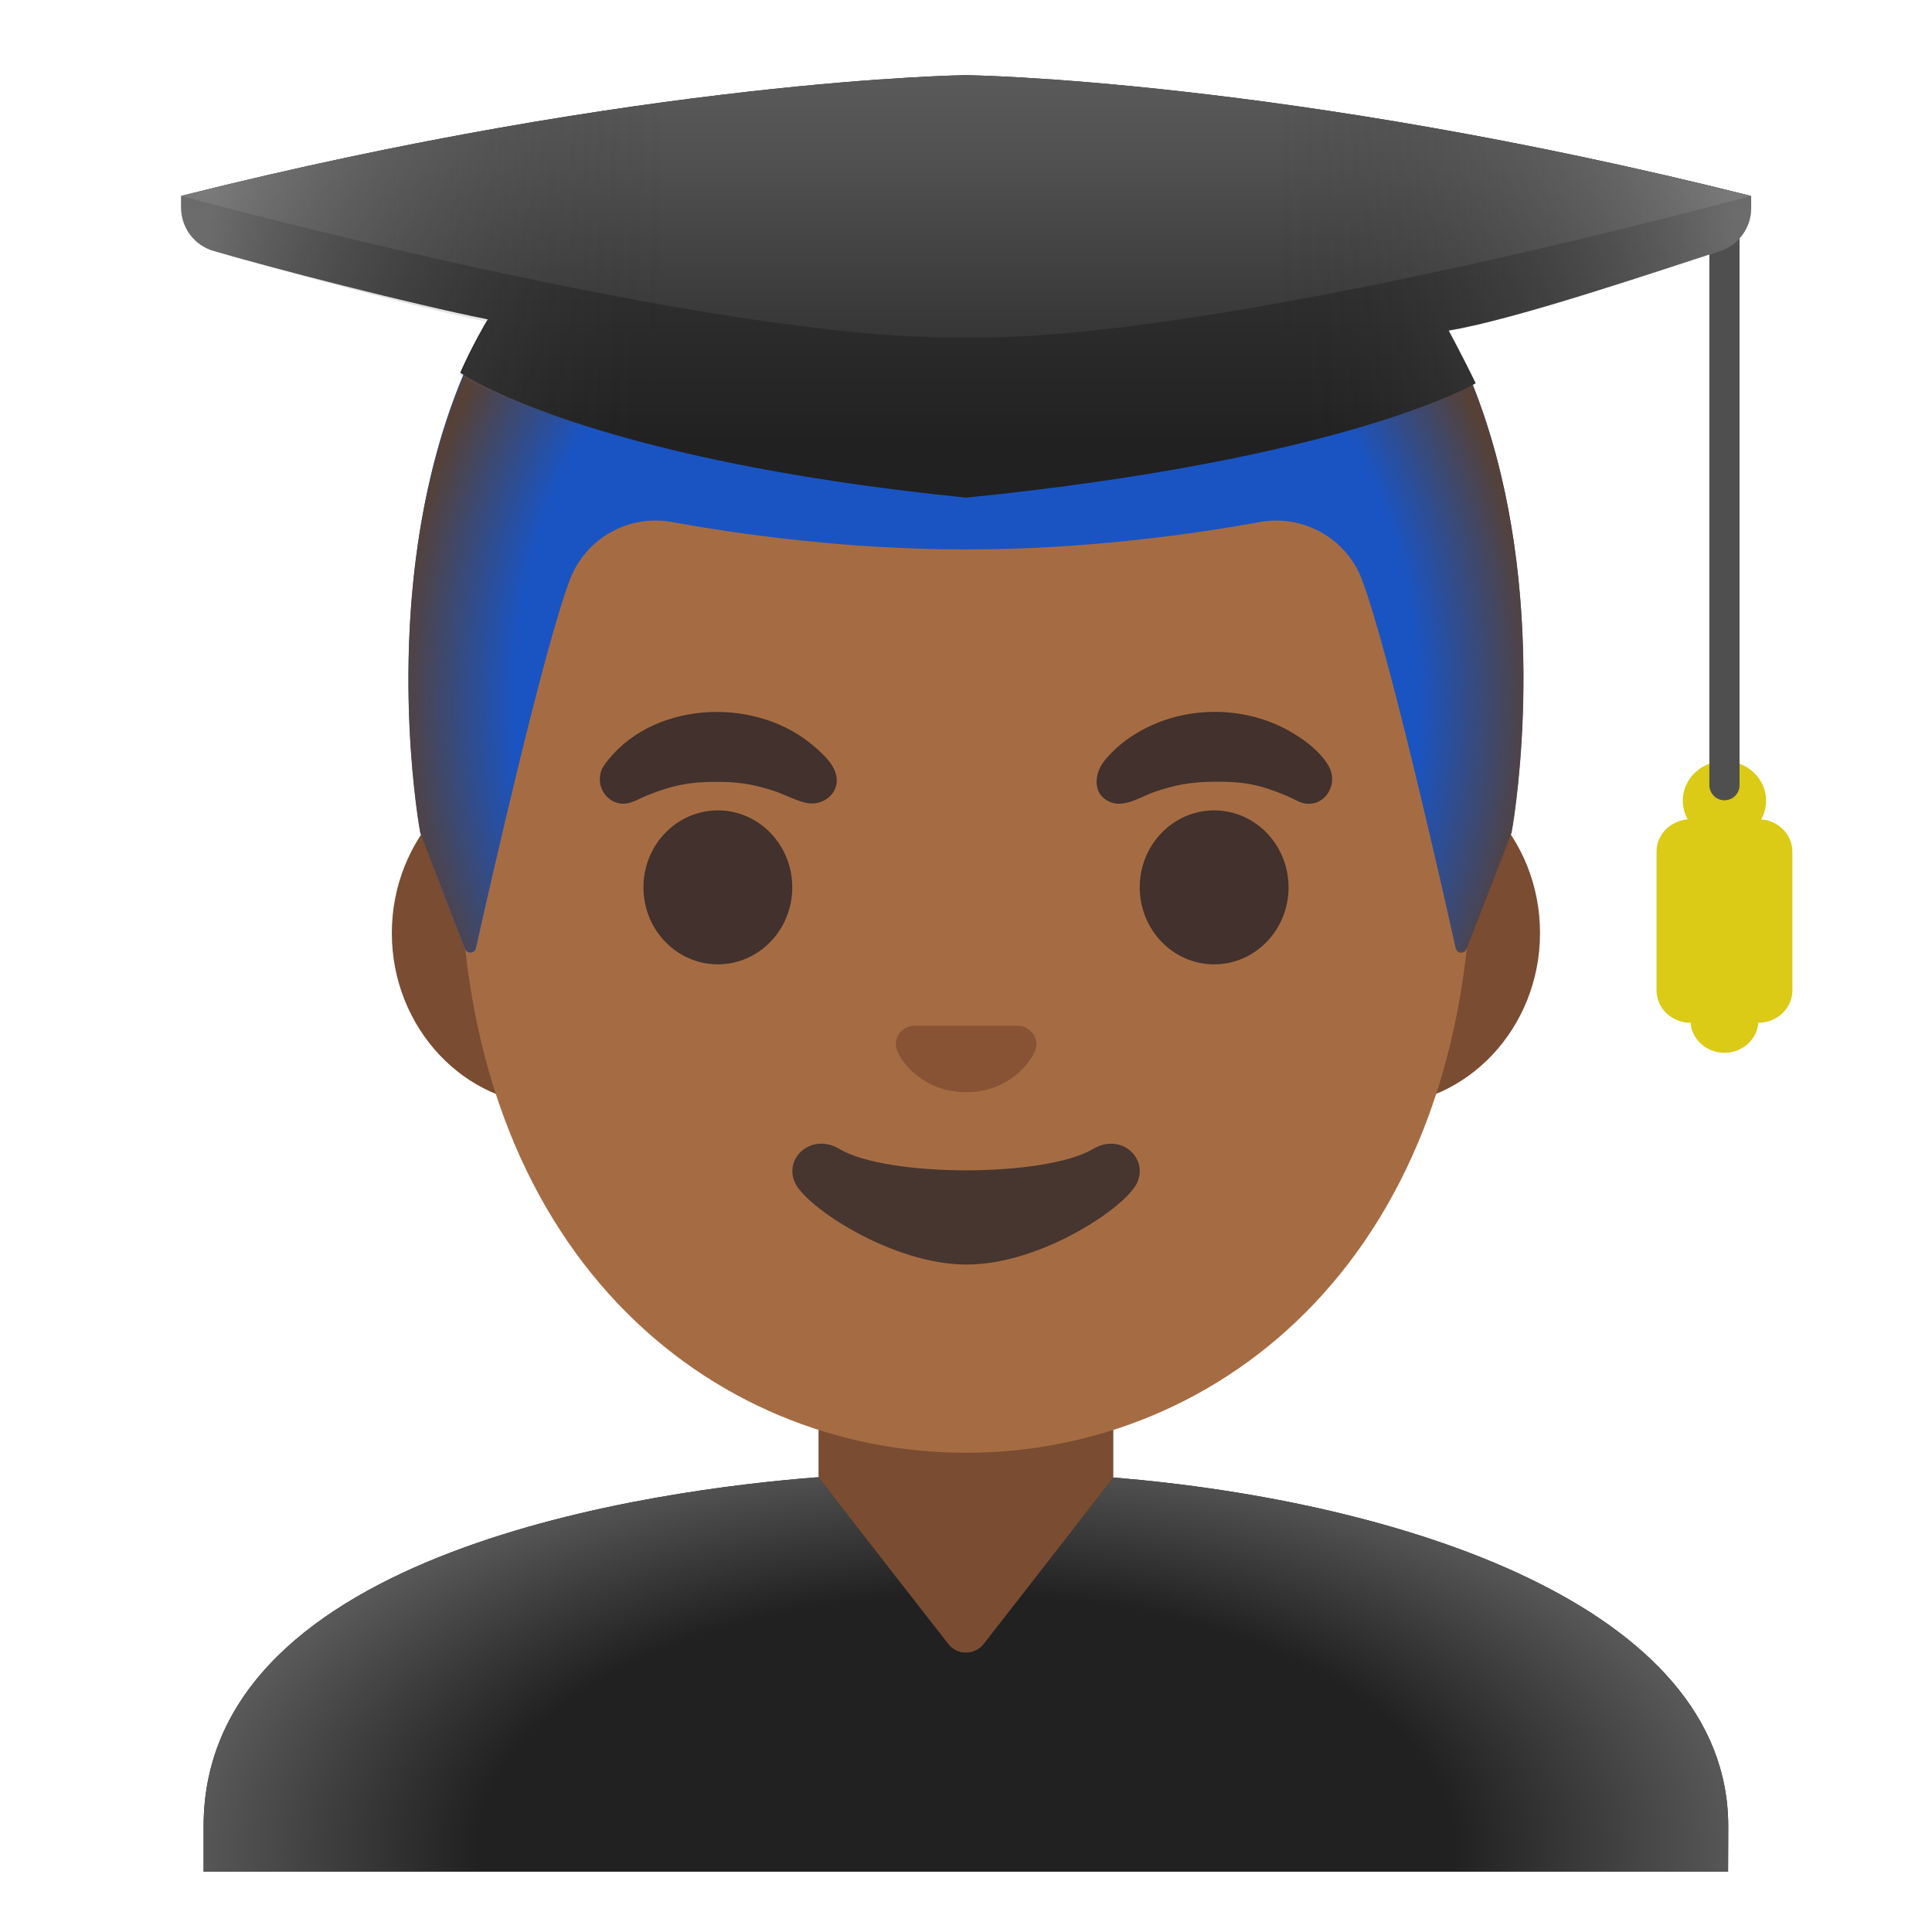<svg width="128" height="128" viewBox="0 0 128 128" fill="none" xmlns="http://www.w3.org/2000/svg">
<path d="M73.76 89.08H54.23V108.41C54.23 113.26 58.21 117.19 63.11 117.19H64.88C69.78 117.19 73.76 113.26 73.76 108.41V89.08ZM91.33 50.41H36.67C30.78 50.41 25.96 55.55 25.96 61.82C25.96 68.1 30.78 73.23 36.67 73.23H91.32C97.21 73.23 102.03 68.09 102.03 61.82C102.04 55.55 97.22 50.41 91.33 50.41Z" fill="#7A4C32"/>
<path d="M64 11.05C46.6 11.05 30.48 29.66 30.48 56.44C30.48 83.08 47.09 96.25 64 96.25C80.91 96.25 97.52 83.08 97.52 56.44C97.52 29.66 81.4 11.05 64 11.05Z" fill="#A56C43"/>
<path d="M47.56 63.89C50.283 63.89 52.49 61.607 52.49 58.79C52.49 55.973 50.283 53.69 47.56 53.69C44.837 53.69 42.63 55.973 42.63 58.79C42.63 61.607 44.837 63.89 47.56 63.89Z" fill="#42312C"/>
<path d="M80.44 63.89C83.162 63.89 85.37 61.607 85.37 58.79C85.37 55.973 83.162 53.69 80.44 53.69C77.717 53.69 75.51 55.973 75.51 58.79C75.51 61.607 77.717 63.89 80.44 63.89Z" fill="#42312C"/>
<path d="M67.86 68.04C67.75 68 67.65 67.97 67.54 67.96H60.47C60.36 67.97 60.25 68 60.15 68.04C59.51 68.3 59.16 68.96 59.46 69.67C59.76 70.38 61.17 72.36 64.01 72.36C66.85 72.36 68.26 70.37 68.56 69.67C68.85 68.96 68.5 68.3 67.86 68.04Z" fill="#875334"/>
<path d="M72.42 76.12C69.23 78.01 58.79 78.01 55.61 76.12C53.78 75.03 51.91 76.7 52.67 78.36C53.42 79.99 59.12 83.78 64.04 83.78C68.96 83.78 74.59 79.99 75.34 78.36C76.09 76.7 74.25 75.03 72.42 76.12Z" fill="#473530"/>
<path d="M64.02 5.03H63.98C18.54 5.27 27.85 55.17 27.85 55.17C27.85 55.17 29.89 60.52 30.82 62.88C30.95 63.22 31.45 63.18 31.53 62.83C32.5 58.49 35.99 43.1 37.75 38.42C38.253 37.086 39.209 35.972 40.45 35.272C41.691 34.572 43.139 34.33 44.54 34.59C49 35.4 56.09 36.4 63.92 36.4H64.08C71.9 36.4 79 35.4 83.45 34.59C86.35 34.06 89.21 35.67 90.24 38.42C91.99 43.08 95.46 58.38 96.44 62.78C96.52 63.14 97.02 63.17 97.15 62.83L100.13 55.16C100.15 55.17 109.45 5.27 64.02 5.03Z" fill="#1A54C2"/>
<path d="M100.15 55.17C100.15 55.17 109.46 5.27 64.02 5.03H63.98C63.27 5.03 62.58 5.05 61.9 5.08C60.55 5.14 59.24 5.24 57.98 5.39H57.94C57.85 5.4 57.77 5.42 57.68 5.43C19.43 10.24 27.84 55.17 27.84 55.17L30.82 62.85C30.95 63.19 31.44 63.16 31.52 62.8C32.5 58.41 35.98 43.09 37.74 38.43C38.244 37.095 39.201 35.98 40.444 35.28C41.688 34.58 43.137 34.339 44.54 34.6C49 35.4 56.09 36.4 63.92 36.4H64.08C71.9 36.4 79 35.4 83.45 34.59C86.35 34.06 89.21 35.67 90.24 38.42C92 43.1 95.49 58.52 96.45 62.84C96.53 63.2 97.02 63.23 97.15 62.89C98.09 60.54 100.15 55.17 100.15 55.17Z" fill="url(#paint0_radial_549_2475)"/>
<path d="M40.01 50.72C43 46.49 49.79 46.09 53.68 49.24C54.3 49.74 55.12 50.44 55.36 51.22C55.76 52.49 54.54 53.48 53.35 53.18C52.59 52.99 51.88 52.58 51.13 52.35C49.76 51.92 48.77 51.8 47.54 51.8C45.72 51.79 44.55 52.02 42.82 52.72C42.11 53.01 41.53 53.47 40.72 53.13C39.79 52.74 39.45 51.56 40.01 50.72ZM86.07 53.12C85.78 52.99 85.5 52.83 85.21 52.71C83.43 51.97 82.42 51.78 80.49 51.79C78.79 51.8 77.78 52.03 76.45 52.48C75.64 52.76 74.61 53.46 73.71 53.19C72.39 52.79 72.43 51.35 73.15 50.43C74.01 49.35 75.19 48.53 76.44 47.99C79.34 46.73 82.88 46.91 85.61 48.54C86.5 49.07 87.47 49.8 88.01 50.72C88.79 52.03 87.61 53.75 86.07 53.12Z" fill="#42312C"/>
<path d="M116.5 54.28C115.26 54.28 114.25 55.24 114.25 56.42V65.62C114.25 66.8 115.26 67.76 116.5 67.76C117.74 67.76 118.75 66.8 118.75 65.62V56.42C118.75 55.24 117.74 54.28 116.5 54.28ZM112 54.28C110.76 54.28 109.75 55.24 109.75 56.42V65.62C109.75 66.8 110.76 67.76 112 67.76C113.24 67.76 114.25 66.8 114.25 65.62V56.42C114.25 55.24 113.24 54.28 112 54.28Z" fill="#DBCA16"/>
<path d="M114.25 54.28C113.01 54.28 112 55.24 112 56.42V67.61C112 68.79 113.01 69.75 114.25 69.75C115.49 69.75 116.5 68.79 116.5 67.61V56.42C116.5 55.24 115.49 54.28 114.25 54.28Z" fill="#DBCA16"/>
<path d="M114.25 55.68C115.774 55.68 117.01 54.502 117.01 53.05C117.01 51.597 115.774 50.42 114.25 50.42C112.726 50.42 111.49 51.597 111.49 53.05C111.49 54.502 112.726 55.68 114.25 55.68Z" fill="#DBCA16"/>
<path d="M114.25 53.02C113.7 53.02 113.25 52.57 113.25 52.02V14.02C113.25 13.47 113.7 13.02 114.25 13.02C114.8 13.02 115.25 13.47 115.25 14.02V52.02C115.25 52.58 114.8 53.02 114.25 53.02Z" fill="#504F4F"/>
<path d="M116 12.98C85.17 5.23 64 4.98 64 4.98C64 4.98 42.83 5.23 12 12.98V13.75C12 15.08 12.87 16.25 14.14 16.62C17.86 17.72 27.27 20.15 32.32 21.16C32.24 21.24 31.22 23.03 30.49 24.69C30.49 24.69 38.63 30.41 64.01 32.97C89.39 30.41 97.77 25.39 97.77 25.39C96.89 23.58 95.98 21.9 95.98 21.9C100.48 21.16 110.21 17.83 113.93 16.64C115.18 16.24 116.02 15.09 116.02 13.78V12.98H116Z" fill="url(#paint1_linear_549_2475)"/>
<path d="M64 4.98C64 4.98 42.83 5.23 12 12.98C12 12.98 47.41 22.65 64 22.36C80.59 22.65 116 12.98 116 12.98C85.17 5.23 64 4.98 64 4.98Z" fill="url(#paint2_linear_549_2475)"/>
<path opacity="0.4" d="M116 12.98C85.17 5.23 64 4.98 64 4.98C64 4.98 42.83 5.23 12 12.98V13.75C12 15.08 12.87 16.25 14.14 16.62C17.86 17.72 27.27 20.31 32.32 21.33C32.32 21.33 31.36 22.89 30.49 24.86C30.49 24.86 38.63 30.41 64.01 32.98C89.39 30.42 97.77 25.4 97.77 25.4C96.89 23.59 95.98 21.91 95.98 21.91C100.48 21.17 110.21 17.84 113.93 16.65C115.18 16.25 116.02 15.1 116.02 13.79V12.98H116Z" fill="url(#paint3_linear_549_2475)"/>
<path d="M114.5 120.99C114.5 106.38 92.75 99.45 73.78 97.89L65.18 108.92C64.9 109.28 64.46 109.5 64 109.5C63.54 109.5 63.1 109.29 62.82 108.92L54.2 97.87C43.65 98.68 13.49 102.62 13.49 120.99V124H114.49L114.5 120.99Z" fill="#212121"/>
<path d="M114.5 120.99C114.5 106.38 92.75 99.45 73.78 97.89L65.18 108.92C64.9 109.28 64.46 109.5 64 109.5C63.54 109.5 63.1 109.29 62.82 108.92L54.2 97.87C43.65 98.68 13.49 102.62 13.49 120.99V124H114.49L114.5 120.99Z" fill="url(#paint4_radial_549_2475)"/>
<defs>
<radialGradient id="paint0_radial_549_2475" cx="0" cy="0" r="1" gradientUnits="userSpaceOnUse" gradientTransform="translate(64.001 46.664) scale(37.873 42.728)">
<stop offset="0.794" stop-color="#554138" stop-opacity="0"/>
<stop offset="1" stop-color="#554138"/>
</radialGradient>
<linearGradient id="paint1_linear_549_2475" x1="64" y1="0.649" x2="64" y2="29.29" gradientUnits="userSpaceOnUse">
<stop offset="0.003" stop-color="#212121"/>
<stop offset="0.472" stop-color="#353535"/>
<stop offset="1" stop-color="#212121"/>
</linearGradient>
<linearGradient id="paint2_linear_549_2475" x1="64" y1="0.816" x2="64" y2="31.816" gradientUnits="userSpaceOnUse">
<stop offset="0.003" stop-color="#616161"/>
<stop offset="0.324" stop-color="#505050"/>
<stop offset="0.955" stop-color="#242424"/>
<stop offset="1" stop-color="#212121"/>
</linearGradient>
<linearGradient id="paint3_linear_549_2475" x1="13.893" y1="18.983" x2="114.721" y2="18.983" gradientUnits="userSpaceOnUse">
<stop offset="0.001" stop-color="#BFBEBE"/>
<stop offset="0.3" stop-color="#212121" stop-opacity="0"/>
<stop offset="0.7" stop-color="#212121" stop-opacity="0"/>
<stop offset="1" stop-color="#BFBEBE"/>
</linearGradient>
<radialGradient id="paint4_radial_549_2475" cx="0" cy="0" r="1" gradientUnits="userSpaceOnUse" gradientTransform="translate(64 122.603) scale(54.167 28.421)">
<stop offset="0.598" stop-color="#212121"/>
<stop offset="1" stop-color="#616161"/>
</radialGradient>
</defs>
</svg>
